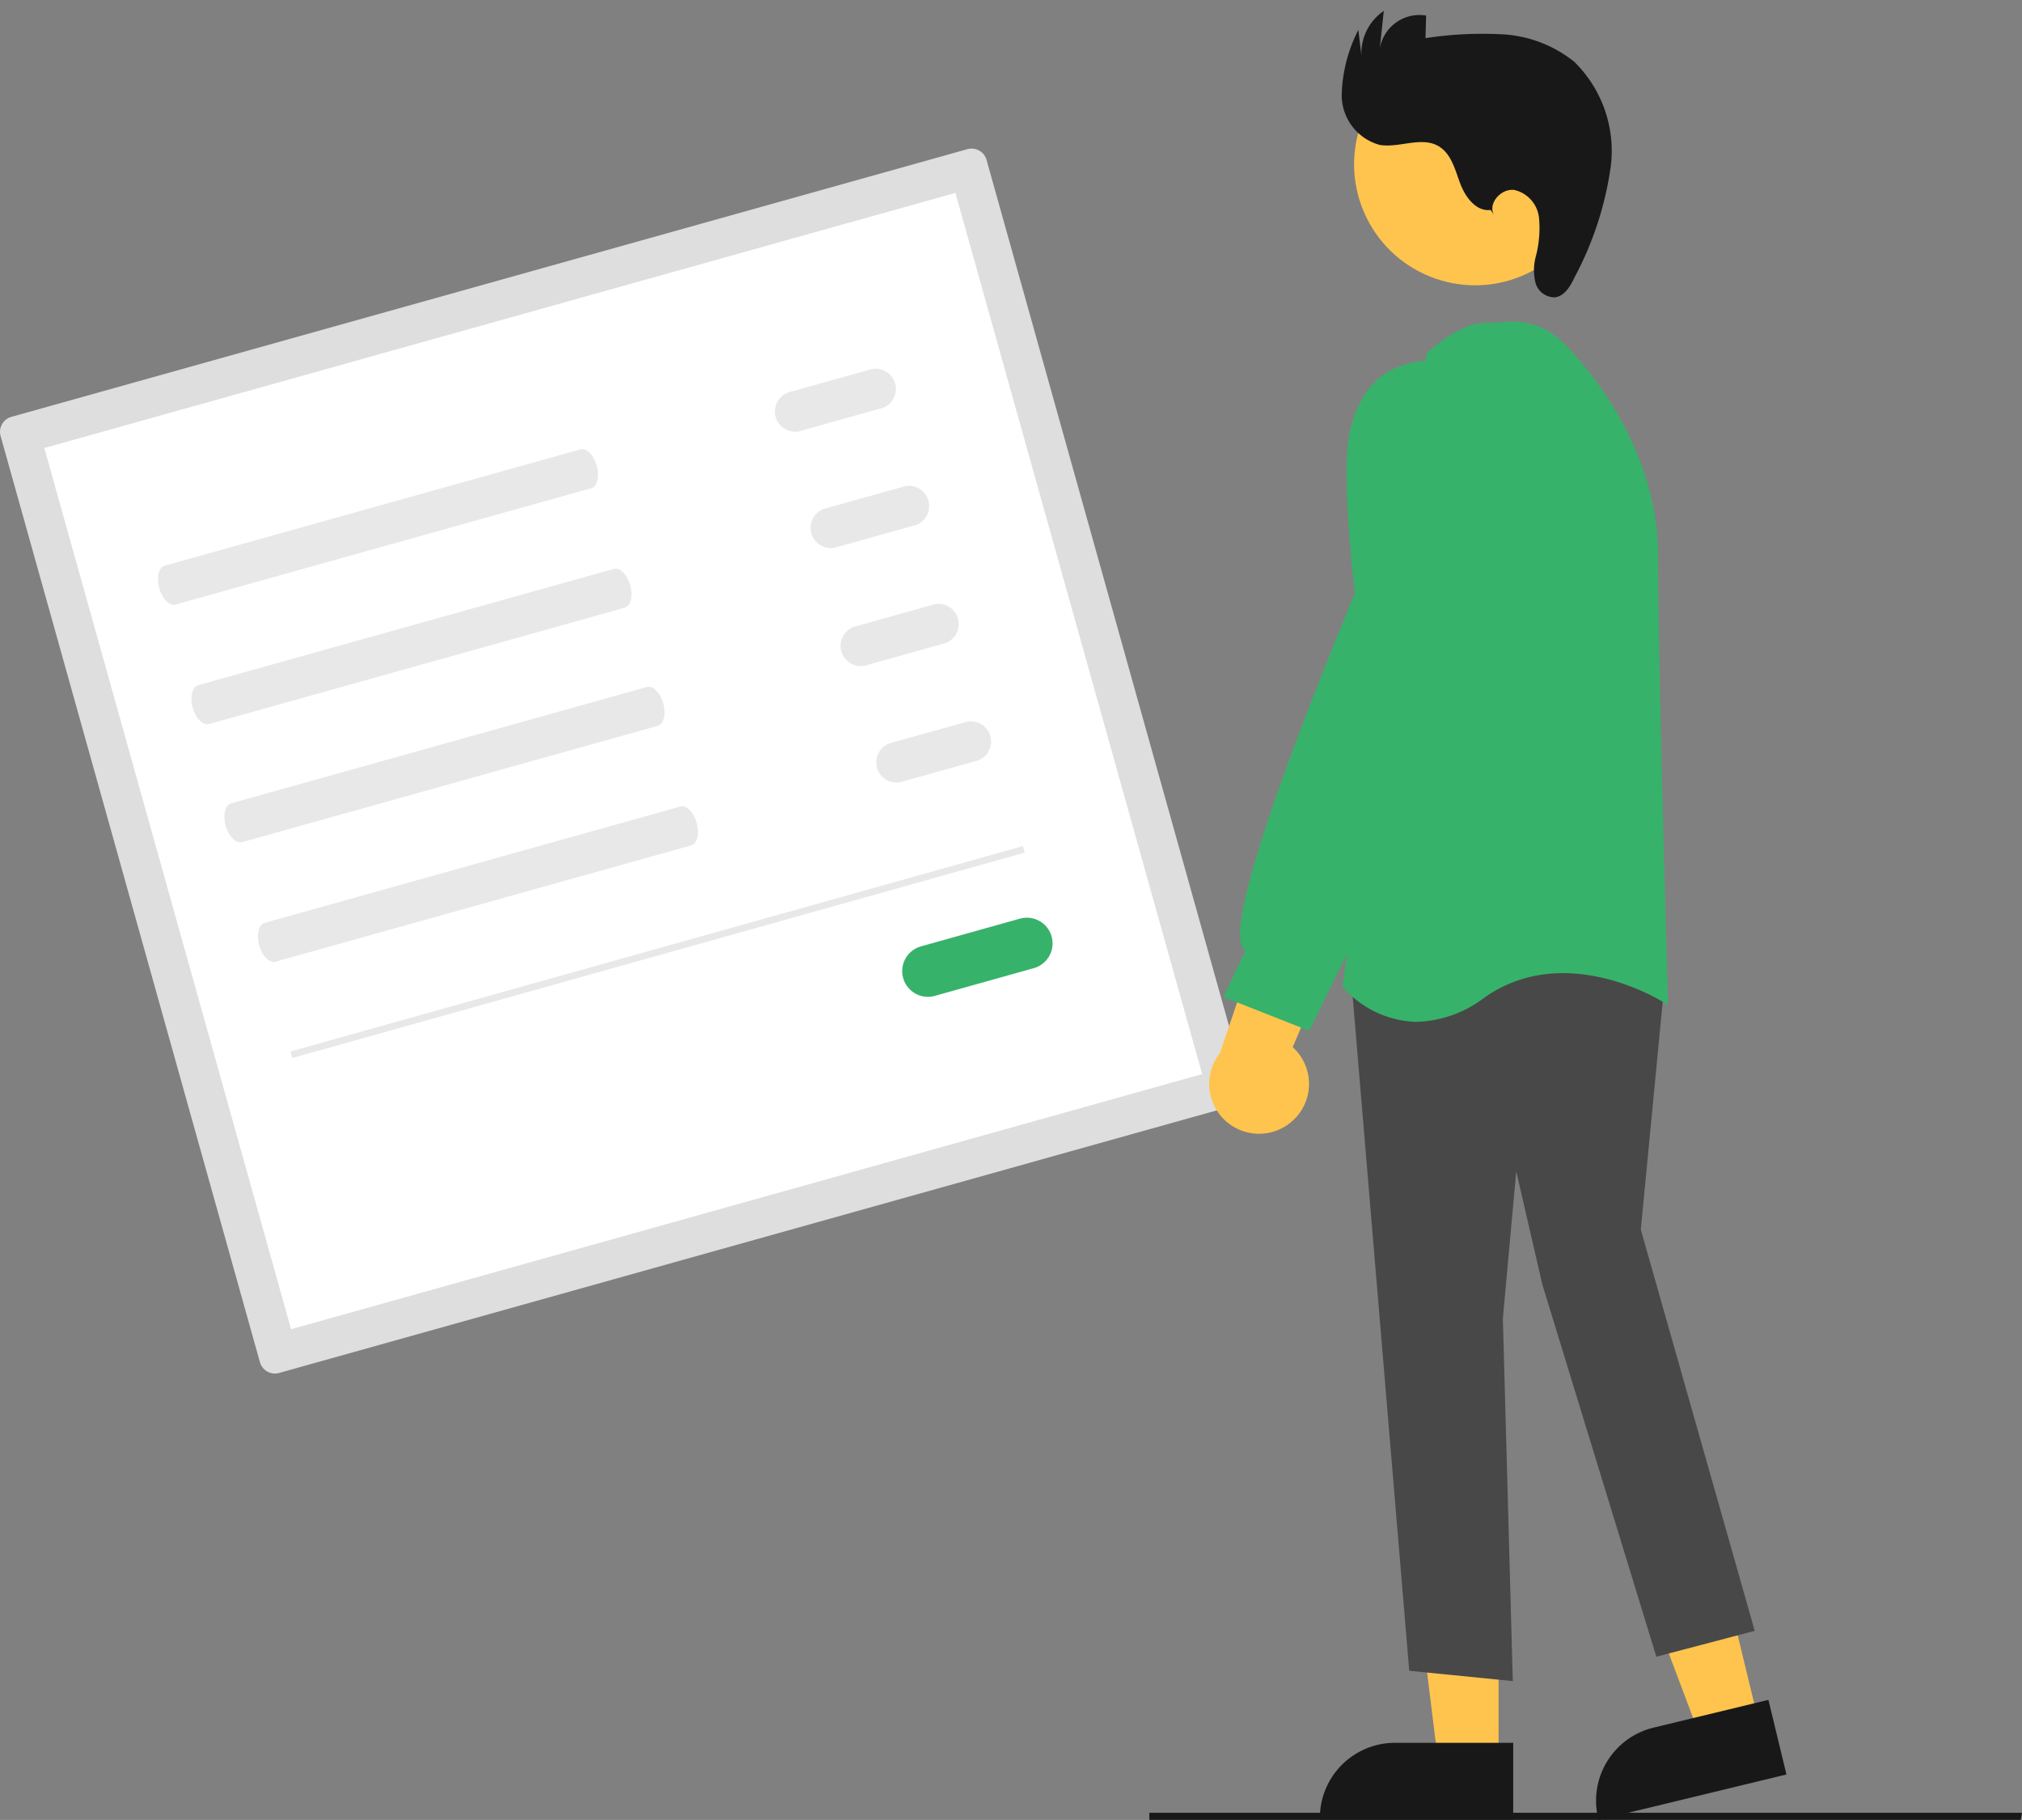 <svg xmlns="http://www.w3.org/2000/svg" width="120" height="107.997" viewBox="0 0 120 107.997">
  <rect x="0" y="0" width="120" height="107.997" fill="#808080" stroke="none"/>
  <g id="receipt_image" transform="translate(0 3.245)">
    <path id="Path_23996" data-name="Path 23996" d="M.673,56.634a.922.922,0,0,0-.638,1.135l15.392,54.963a.922.922,0,0,0,1.135.638L73.3,97.483a.922.922,0,0,0,.638-1.135L58.549,41.386a.922.922,0,0,0-1.135-.638Z" transform="translate(0 -35.142)" fill="#dedede"/>
    <path id="Path_23997" data-name="Path 23997" d="M27.751,121.252l54.071-15.139L67.178,53.821,13.107,68.96Z" transform="translate(-10.477 -45.62)" fill="#fff"/>
    <path id="Path_23998" data-name="Path 23998" d="M47.119,136.52c-.361.1-.509.7-.331,1.336s.616,1.07.977.969l24.661-6.9c.361-.1.509-.7.331-1.336s-.616-1.07-.977-.969Z" transform="translate(-37.34 -106.198)" fill="#e8e8e8"/>
    <path id="Path_23999" data-name="Path 23999" d="M57.018,171.872c-.361.1-.509.7-.331,1.336s.616,1.07.977.969l24.661-6.9c.361-.1.51-.7.332-1.336s-.616-1.07-.977-.969Z" transform="translate(-45.253 -134.458)" fill="#e8e8e8"/>
    <path id="Path_24000" data-name="Path 24000" d="M66.8,206.816c-.361.1-.51.7-.332,1.336s.616,1.07.977.969l24.661-6.9c.361-.1.509-.7.332-1.336s-.616-1.07-.977-.969Z" transform="translate(-53.074 -162.393)" fill="#e8e8e8"/>
    <path id="Path_24001" data-name="Path 24001" d="M76.7,242.168c-.361.1-.51.7-.332,1.336s.616,1.07.977.969l24.661-6.9c.361-.1.509-.7.331-1.336s-.616-1.07-.977-.969Z" transform="translate(-60.987 -190.652)" fill="#e8e8e8"/>
    <path id="Path_24002" data-name="Path 24002" d="M230.543,107.293a1.2,1.2,0,1,0,.641,2.306h0l4.61-1.291a1.2,1.2,0,1,0-.645-2.305h0Z" transform="translate(-183.587 -87.298)" fill="#e8e8e8"/>
    <path id="Path_24003" data-name="Path 24003" d="M240.249,141.96a1.2,1.2,0,0,0,.641,2.306h0l4.61-1.291a1.2,1.2,0,1,0-.645-2.3Z" transform="translate(-191.347 -115.01)" fill="#e8e8e8"/>
    <path id="Path_24004" data-name="Path 24004" d="M249.962,176.626a1.2,1.2,0,1,0,.644,2.305h0l4.61-1.291a1.2,1.2,0,0,0-.645-2.305Z" transform="translate(-199.112 -142.722)" fill="#e8e8e8"/>
    <path id="Path_24005" data-name="Path 24005" d="M259.681,211.3a1.2,1.2,0,0,0,.645,2.305l4.61-1.291a1.2,1.2,0,0,0-.645-2.3Z" transform="translate(-206.884 -170.437)" fill="#e8e8e8"/>
    <path id="Path_24006" data-name="Path 24006" d="M267.986,269.923a1.525,1.525,0,1,0,.82,2.938h0l5.874-1.645a1.525,1.525,0,1,0-.823-2.937h0Z" transform="translate(-213.327 -217.01)" fill="#37b26a"/>
    <rect id="Rectangle_1885" data-name="Rectangle 1885" width="45.142" height="0.403" transform="matrix(0.963, -0.27, 0.27, 0.963, 17.234, 59.152)" fill="#e8e8e8"/>
    <path id="Path_24007" data-name="Path 24007" d="M486.748,452.493l-3.486.843-4.91-13.045,5.146-1.244Z" transform="translate(-382.379 -353.567)" fill="#ffc44d"/>
    <path id="Path_24008" data-name="Path 24008" d="M472.254,506.728l-.023-.1a4.46,4.46,0,0,1,3.284-5.377l6.821-1.649,1.071,4.428Z" transform="translate(-377.386 -401.976)" fill="#181818"/>
    <path id="Path_24009" data-name="Path 24009" d="M422.187,462.786H418.6l-1.706-13.833h5.294Z" transform="translate(-333.252 -361.486)" fill="#ffc44d"/>
    <path id="Path_24010" data-name="Path 24010" d="M401.893,516.857H390.42v-.1a4.455,4.455,0,0,1,4.456-4.455h7.018Z" transform="translate(-312.089 -412.126)" fill="#181818"/>
    <path id="Path_24011" data-name="Path 24011" d="M403,314.99l-3.483-41.5,14.417-2.657.057-.01,4.22,2.712-1.469,15.273,6.762,23.812-5.839,1.536L410.9,292.072l-1.55-6.716-.794,8.726.59,21.521Z" transform="translate(-319.365 -219.09)" fill="#484848"/>
    <path id="Path_24012" data-name="Path 24012" d="M397.144,131.571l-.038-.048,4.982-37.505.007-.049.035-.035c.073-.073,1.819-1.8,3.614-1.8.26,0,.506-.007.743-.012a4.258,4.258,0,0,1,3.749,1.226c1.314,1.314,5.6,6.111,5.6,12.682,0,6.36.579,26.125.585,26.324l.008.279-.234-.152c-.058-.037-5.825-3.709-10.661-.3a6.958,6.958,0,0,1-4.03,1.441A5.985,5.985,0,0,1,397.144,131.571Z" transform="translate(-317.434 -76.23)" fill="#37b26a"/>
    <ellipse id="Ellipse_864" data-name="Ellipse 864" cx="7.186" cy="7.185" rx="7.186" ry="7.185" transform="matrix(0.877, -0.48, 0.48, 0.877, 77.795, 3.649)" fill="#ffc44d"/>
    <path id="Path_24013" data-name="Path 24013" d="M362.465,272.677a2.942,2.942,0,0,0,.171-4.508l4.081-9.624-5.343.983-3.056,8.989a2.958,2.958,0,0,0,4.148,4.16Z" transform="translate(-285.918 -209.275)" fill="#ffc44d"/>
    <path id="Path_24014" data-name="Path 24014" d="M361.879,141.049l1.314-2.774a.539.539,0,0,1-.194-.2c-1.228-2.127,6.188-19.794,6.682-20.966-.075-.637-.854-7.391-.285-9.668.67-2.68,2.046-3.929,4.6-4.176,2.817-.264,3.577,3.561,3.585,3.6l0,9.834-3.233,11.32-7.374,15.04Z" transform="translate(-289.274 -85.134)" fill="#37b26a"/>
    <path id="Path_24015" data-name="Path 24015" d="M405.683,11.81c-.862.112-1.511-.769-1.813-1.584s-.531-1.763-1.28-2.2c-1.023-.6-2.332.122-3.5-.077a3.068,3.068,0,0,1-2.248-2.963,8.966,8.966,0,0,1,.988-3.86l.183,1.534A3.041,3.041,0,0,1,399.339,0L399.1,2.25A2.389,2.389,0,0,1,401.852.274l-.037,1.341a22.159,22.159,0,0,1,4.6-.225,7.434,7.434,0,0,1,4.232,1.631A7.4,7.4,0,0,1,412.8,9.3a19.765,19.765,0,0,1-2.143,6.516c-.248.523-.59,1.112-1.165,1.179a1.173,1.173,0,0,1-1.149-.866,3.138,3.138,0,0,1,.014-1.542,6.557,6.557,0,0,0,.192-2.333,1.9,1.9,0,0,0-1.472-1.632c-.779-.095-1.577.8-1.2,1.486Z" transform="translate(-317.216 -2.596)" fill="#181818"/>
    <path id="Path_24016" data-name="Path 24016" d="M391.7,533.408h-51.71v-.422h51.787Z" transform="translate(-271.778 -428.661)" fill="#181818"/>
  </g>
</svg>
